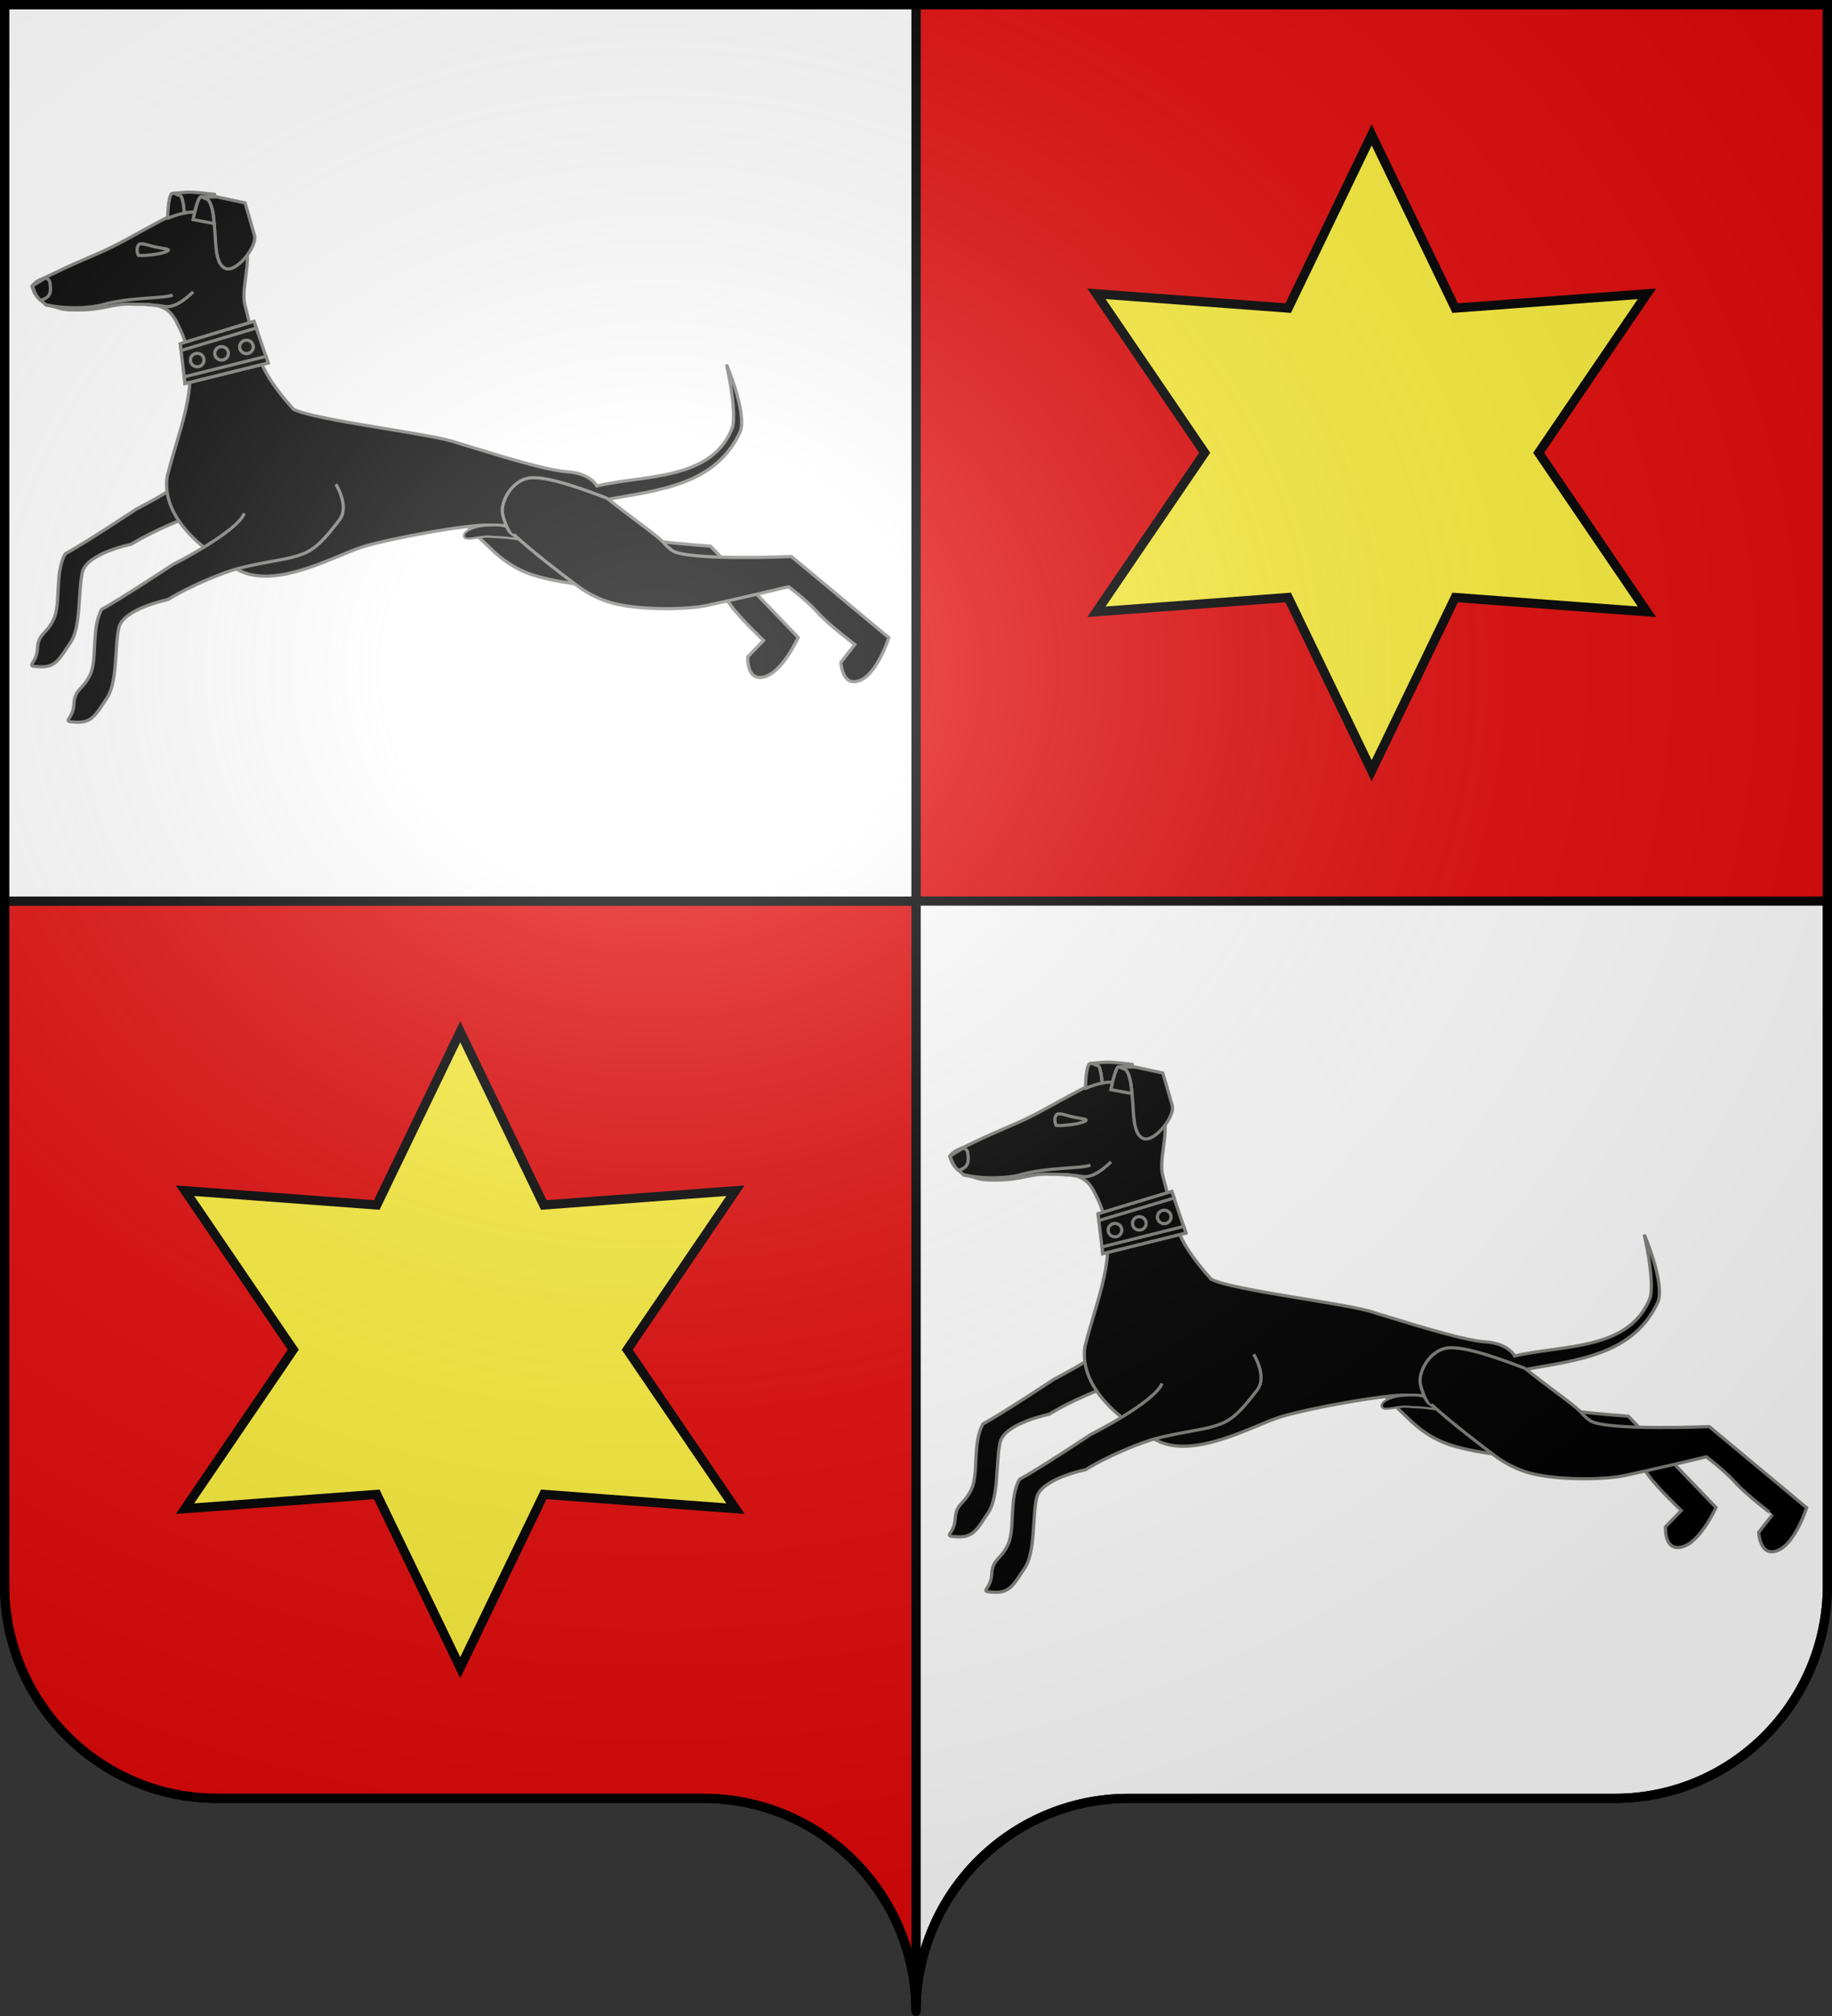 <?xml version="1.0" encoding="UTF-8" standalone="no"?>
<svg
   xmlns:dc="http://purl.org/dc/elements/1.1/"
   xmlns:cc="http://creativecommons.org/ns#"
   xmlns:rdf="http://www.w3.org/1999/02/22-rdf-syntax-ns#"
   xmlns:svg="http://www.w3.org/2000/svg"
   xmlns="http://www.w3.org/2000/svg"
   xmlns:xlink="http://www.w3.org/1999/xlink"
   xmlns:sodipodi="http://sodipodi.sourceforge.net/DTD/sodipodi-0.dtd"
   xmlns:inkscape="http://www.inkscape.org/namespaces/inkscape"
   height="660"
   width="600"
   version="1.0"
   id="svg2"
   sodipodi:version="0.32"
   inkscape:version="0.46"
   sodipodi:docname="Blason_ville_fr_Reilly_(Oise).svg"
   sodipodi:docbase="C:\Documents and Settings\Bruno Vallette\Mes documents\Perso\Wikipédia Blasons\Communes BVA"
   inkscape:output_extension="org.inkscape.output.svg.inkscape">
  <rect width="100%" height="100%" fill="#333333" stroke="none"/>
  <sodipodi:namedview
     inkscape:window-height="712"
     inkscape:window-width="1024"
     inkscape:pageshadow="2"
     inkscape:pageopacity="0.0"
     guidetolerance="10.0"
     gridtolerance="10.0"
     objecttolerance="10.0"
     borderopacity="1.0"
     bordercolor="#666666"
     pagecolor="#ffffff"
     id="base"
     showgrid="false"
     height="660px"
     inkscape:zoom="0.7818178"
     inkscape:cx="277.61632"
     inkscape:cy="330.00016"
     inkscape:window-x="-4"
     inkscape:window-y="-4"
     inkscape:current-layer="layer2"
     showguides="true"
     inkscape:guide-bbox="true" />
  <desc
     id="desc4">Flag of Canton of Valais (Wallis)</desc>
  <defs
     id="defs6">
    <inkscape:perspective
       sodipodi:type="inkscape:persp3d"
       inkscape:vp_x="0 : 330 : 1"
       inkscape:vp_y="0 : 1000 : 0"
       inkscape:vp_z="600 : 330 : 1"
       inkscape:persp3d-origin="300 : 220 : 1"
       id="perspective69" />
    <linearGradient
       id="linearGradient2893">
      <stop
         style="stop-color:white;stop-opacity:0.314;"
         offset="0"
         id="stop2895" />
      <stop
         id="stop2897"
         offset="0.19"
         style="stop-color:white;stop-opacity:0.251;" />
      <stop
         style="stop-color:#6b6b6b;stop-opacity:0.125;"
         offset="0.6"
         id="stop2901" />
      <stop
         style="stop-color:black;stop-opacity:0.125;"
         offset="1"
         id="stop2899" />
    </linearGradient>
    <radialGradient
       inkscape:collect="always"
       xlink:href="#linearGradient2893"
       id="radialGradient2883"
       cx="203.198"
       cy="218.01"
       fx="203.198"
       fy="218.01"
       r="300"
       gradientTransform="matrix(1.36,0,0,1.355,-79.528,-87.645)"
       gradientUnits="userSpaceOnUse" />
    <linearGradient
       id="linearGradient2955">
      <stop
         style="stop-color:white;stop-opacity:0;"
         offset="0"
         id="stop2965" />
      <stop
         style="stop-color:black;stop-opacity:0.646;"
         offset="1"
         id="stop2959" />
    </linearGradient>
    <radialGradient
       inkscape:collect="always"
       xlink:href="#linearGradient2955"
       id="radialGradient2961"
       cx="225.524"
       cy="218.901"
       fx="225.524"
       fy="218.901"
       r="300"
       gradientTransform="matrix(-4.167939e-4,2.183,-1.884,-3.599562e-4,615.597,-289.121)"
       gradientUnits="userSpaceOnUse" />
    <polygon
       id="star"
       transform="scale(53,53)"
       points="0,-1 0.588,0.809 -0.951,-0.309 0.951,-0.309 -0.588,0.809 0,-1 " />
    <clipPath
       id="clip">
      <path
         d="M 0,-200 L 0,600 L 300,600 L 300,-200 L 0,-200 z "
         id="path10" />
    </clipPath>
    <radialGradient
       inkscape:collect="always"
       xlink:href="#linearGradient2955"
       id="radialGradient1911"
       gradientUnits="userSpaceOnUse"
       gradientTransform="matrix(-4.167939e-4,2.183,-1.884,-3.599562e-4,1395.597,-309.121)"
       cx="225.524"
       cy="218.901"
       fx="225.524"
       fy="218.901"
       r="300" />
    <radialGradient
       inkscape:collect="always"
       xlink:href="#linearGradient2955"
       id="radialGradient2928"
       cx="-483.508"
       cy="153.928"
       fx="-483.508"
       fy="153.928"
       r="300"
       gradientTransform="matrix(0,2.342,-2.291,0,562.913,1323.77)"
       gradientUnits="userSpaceOnUse" />
    <radialGradient
       inkscape:collect="always"
       xlink:href="#linearGradient2893"
       id="radialGradient11919"
       gradientUnits="userSpaceOnUse"
       gradientTransform="matrix(1.551,0,0,1.35,-227.894,-51.264)"
       cx="285.186"
       cy="200.448"
       fx="285.186"
       fy="200.448"
       r="300" />
    <inkscape:perspective
       id="perspective2542"
       inkscape:persp3d-origin="414.76221 : 217.06594 : 1"
       inkscape:vp_z="829.52441 : 325.59891 : 1"
       inkscape:vp_y="0 : 1000 : 0"
       inkscape:vp_x="0 : 325.59891 : 1"
       sodipodi:type="inkscape:persp3d" />
  </defs>
  <g
     inkscape:groupmode="layer"
     id="layer1"
     inkscape:label="Fond écu"
     style="opacity:1;display:inline">
    <path
       style="opacity:1;fill:#e20909;fill-opacity:1;fill-rule:nonzero;stroke:#000000;stroke-width:3;stroke-linecap:butt;stroke-linejoin:miter;marker:none;marker-start:none;marker-mid:none;marker-end:none;stroke-miterlimit:4;stroke-dasharray:none;stroke-dashoffset:0;stroke-opacity:1;visibility:visible;display:inline;overflow:visible"
       d="M 300,1.5 L 300,295 L 598.5,295 L 598.5,1.5 L 300,1.5 z"
       id="path14388" />
    <path
       style="opacity:1;fill:#ffffff;fill-opacity:1;fill-rule:nonzero;stroke:#000000;stroke-width:3;stroke-linecap:butt;stroke-linejoin:miter;marker:none;marker-start:none;marker-mid:none;marker-end:none;stroke-miterlimit:4;stroke-dasharray:none;stroke-dashoffset:0;stroke-opacity:1;visibility:visible;display:inline;overflow:visible"
       d="M 300,295 L 300,658.5 C 300,619.996 331.209,588.75 369.656,588.75 C 408.103,588.75 490.397,588.75 528.844,588.75 C 567.291,588.75 598.5,557.504 598.5,519 L 598.5,295 L 300,295 z"
       id="path19854" />
    <path
       style="opacity:1;fill:#e20909;fill-opacity:1;fill-rule:nonzero;stroke:#000000;stroke-width:3;stroke-linecap:butt;stroke-linejoin:miter;marker:none;marker-start:none;marker-mid:none;marker-end:none;stroke-miterlimit:4;stroke-dasharray:none;stroke-dashoffset:0;stroke-opacity:1;visibility:visible;display:inline;overflow:visible"
       d="M 1.5,295 L 1.5,519 C 1.5,557.504 32.709,588.75 71.156,588.75 C 109.603,588.75 191.897,588.75 230.344,588.75 C 268.791,588.75 300,619.996 300,658.5 L 300,295 L 1.5,295 z"
       id="path15284" />
    <path
       style="opacity:1;fill:#ffffff;fill-opacity:1;fill-rule:nonzero;stroke:#000000;stroke-width:3;stroke-linecap:butt;stroke-linejoin:miter;marker:none;marker-start:none;marker-mid:none;marker-end:none;stroke-miterlimit:4;stroke-dasharray:none;stroke-dashoffset:0;stroke-opacity:1;visibility:visible;display:inline;overflow:visible"
       d="M 1.5,1.5 L 1.5,295 L 300,295 L 300,1.5 L 1.5,1.5 z"
       id="rect3718" />
  </g>
  <g
     inkscape:groupmode="layer"
     id="layer2"
     inkscape:label="Meubles"
     style="display:inline">
    <path
       sodipodi:type="star"
       style="opacity:1;fill:#fcef3c;fill-opacity:1;fill-rule:nonzero;stroke:#000000;stroke-width:3.275;stroke-linecap:butt;stroke-linejoin:miter;marker:none;marker-start:none;marker-mid:none;marker-end:none;stroke-miterlimit:4;stroke-dasharray:none;stroke-dashoffset:0;stroke-opacity:1;visibility:visible;display:inline;overflow:visible"
       id="path3694"
       sodipodi:sides="6"
       sodipodi:cx="93.650795"
       sodipodi:cy="69.523811"
       sodipodi:r1="113.6335"
       sodipodi:r2="59.710522"
       sodipodi:arg1="0.52359878"
       sodipodi:arg2="1.0471976"
       inkscape:flatsided="false"
       inkscape:rounded="0"
       inkscape:randomized="0"
       d="M 192.06,126.341 L 123.506,121.235 L 93.651,183.157 L 63.796,121.235 L -4.759,126.341 L 33.94,69.524 L -4.759,12.707 L 63.796,17.813 L 93.651,-44.11 L 123.506,17.813 L 192.06,12.707 L 153.361,69.524 L 192.06,126.341 z"
       transform="matrix(0.916,0,0,0.916,64.956,378.178)" />
    <path
       sodipodi:type="star"
       style="opacity:1;fill:#fcef3c;fill-opacity:1;fill-rule:nonzero;stroke:#000000;stroke-width:3.275;stroke-linecap:butt;stroke-linejoin:miter;marker:none;marker-start:none;marker-mid:none;marker-end:none;stroke-miterlimit:4;stroke-dasharray:none;stroke-dashoffset:0;stroke-opacity:1;visibility:visible;display:inline;overflow:visible"
       id="path14325"
       sodipodi:sides="6"
       sodipodi:cx="93.650795"
       sodipodi:cy="69.523811"
       sodipodi:r1="113.6335"
       sodipodi:r2="59.710522"
       sodipodi:arg1="0.52359878"
       sodipodi:arg2="1.0471976"
       inkscape:flatsided="false"
       inkscape:rounded="0"
       inkscape:randomized="0"
       d="M 192.06,126.341 L 123.506,121.235 L 93.651,183.157 L 63.796,121.235 L -4.759,126.341 L 33.94,69.524 L -4.759,12.707 L 63.796,17.813 L 93.651,-44.11 L 123.506,17.813 L 192.06,12.707 L 153.361,69.524 L 192.06,126.341 z"
       transform="matrix(0.916,0,0,0.916,363.456,84.553)" />
    <g
       id="g2545"
       style="display:inline;stroke:#80807d;stroke-opacity:1;fill:#000000;fill-opacity:1"
       transform="matrix(0.353,0,0,0.347,311.944,245.047)">
      <g
         id="g2188"
         transform="matrix(0.756,-0.654,0.654,0.756,-270.85,379.181)"
         style="stroke:#80807d;stroke-opacity:1;fill:#000000;fill-opacity:1">
        <path
           id="path3301"
           style="fill:#000000;fill-opacity:1;fill-rule:evenodd;stroke:#80807d;stroke-width:3;stroke-linecap:butt;stroke-linejoin:miter;stroke-miterlimit:4;stroke-dasharray:none;stroke-opacity:1;display:inline"
           d="M 216.766,409.141 C 199.783,418.081 135.067,402.265 135.067,402.265 C 135.067,402.265 74.82,394.94 57.568,391.008 C 38.395,397.848 23.916,423.905 9.034,430.655 C -5.848,437.405 -10.273,431.059 -20.775,442.009 C -31.277,452.96 -41.088,445.653 -30.137,456.155 C -19.187,466.657 -10.695,462.187 6.377,457.538 C 23.449,452.889 43.269,425.647 58.061,414.606 C 72.854,403.566 109.772,424.256 109.772,424.256 C 109.772,424.256 137.978,428.253 171.961,441.859 C 187.097,447.919 215.633,465.952 222.313,469.119 C 237.555,476.346 244.691,479.336 279.788,471.492 C 295.201,468.047 299.049,443.906 299.049,443.906" />
        <path
           id="path3288"
           style="fill:#000000;fill-opacity:1;fill-rule:evenodd;stroke:#80807d;stroke-width:3;stroke-linecap:butt;stroke-linejoin:miter;stroke-miterlimit:4;stroke-dasharray:none;stroke-opacity:1;display:inline"
           d="M 355.322,576.308 C 355.25,599.918 358.278,634.332 359.666,648.897 C 360.487,657.506 362.764,673.863 373.07,690.699 C 388.08,715.218 414.108,741.367 427.669,750.918 C 450.543,767.027 492.452,794.767 492.452,794.767 C 492.452,794.767 494.461,815.901 492.88,831.293 C 491.299,846.685 494.174,876.897 494.174,876.897 L 473.044,878.913 C 473.044,878.913 456.354,895.764 472.322,903.387 C 488.29,911.009 520.359,895.752 520.359,895.752 L 515.171,777.355 C 515.171,777.355 445.192,708.032 444.037,691.732 C 442.963,676.593 446.001,689.621 442.834,656.392 C 440.605,633.01 440.667,632.048 440.374,627.838 L 355.322,576.308 z" />
        <path
           id="path3258"
           style="fill:#000000;fill-opacity:1;fill-rule:evenodd;stroke:#80807d;stroke-width:3;stroke-linecap:butt;stroke-linejoin:miter;stroke-miterlimit:4;stroke-dasharray:none;stroke-opacity:1;display:inline"
           transform="matrix(0.756,0.654,-0.654,0.756,252.477,80.468)"
           d="M 172.688,39.104 C 158.542,39.393 146.015,47.324 134.5,53.542 C 120.235,61.243 105.221,70.519 87.688,78.323 C 70.737,85.867 60.662,90.013 44.688,97.979 C 31.109,104.75 29.496,103.914 24.813,109.76 C 27.428,119.247 29.751,120.027 38.063,127.698 C 54.219,130.135 46.769,132.507 69.188,132.354 C 91.449,132.202 99.877,126.135 117.281,126.854 C 136.695,127.656 150.685,124.073 160.469,146.479 C 185.259,195.448 162.9,238.537 150.438,289.281 C 144.662,326.863 181.426,358.737 216.469,377.844 C 251.511,396.951 307.615,363.432 332.562,355.75 C 357.511,348.068 430.785,334.114 451.094,335.5 C 454.413,335.727 458.848,335.144 463.906,336.25 C 466.578,339.201 468.281,340.6 472.719,344.781 C 489.912,360.984 518.251,382.908 530.125,391.969 C 537,397.215 550.55,406.657 569.906,410.531 C 598.095,416.174 634.966,414.838 651.188,411.375 C 678.548,405.534 727.375,393.625 727.375,393.625 C 727.375,393.625 744.248,406.508 754.469,418.125 C 764.69,429.742 788.813,448.156 788.812,448.156 L 775.938,465.031 C 775.937,465.031 776.965,488.727 793.406,482.188 C 809.848,475.648 820.438,441.75 820.438,441.75 L 730.031,365.125 C 730.031,365.125 631.622,369.382 618.875,359.156 C 607.037,349.659 618.661,356.281 592.125,336.031 C 565.589,315.781 559.969,311.031 559.969,311.031 C 608.665,302.186 660.004,297.065 682.539,247.091 C 688.759,228.935 669.695,183.872 669.695,183.872 C 669.695,183.872 678.913,223.331 675.539,242.466 C 656.794,293.811 593.989,287.648 549.375,298.469 C 549.375,298.469 543.681,286.49 521.844,285.094 C 500.006,283.698 443.79,265.021 418.969,257.531 C 398.4,249.47 286.227,236.411 267.5,225.938 C 231.553,184.861 234.319,171.844 222.688,128.323 C 218.718,113.679 227.813,89.217 223.844,74.573 C 219.874,59.929 211.605,52.735 190.062,42.854 C 184.004,40.075 178.223,38.991 172.688,39.104 z" />
        <path
           id="path16947"
           style="fill:#000000;fill-opacity:1;fill-rule:evenodd;stroke:#80807d;stroke-width:3;stroke-linecap:butt;stroke-linejoin:miter;stroke-miterlimit:4;stroke-dasharray:none;stroke-opacity:1;display:inline"
           d="M 208.16,470.872 C 191.177,479.812 126.46,463.996 126.46,463.996 C 126.46,463.996 66.213,456.671 48.962,452.739 C 29.789,459.578 15.31,485.636 0.428,492.385 C -14.454,499.135 -18.88,492.789 -29.382,503.74 C -39.884,514.69 -49.694,507.384 -38.744,517.886 C -27.793,528.388 -19.302,523.918 -2.229,519.269 C 14.843,514.619 34.662,487.377 49.455,476.337 C 64.248,465.297 101.166,485.987 101.166,485.987 C 101.166,485.987 129.372,489.983 163.355,503.589 C 178.491,509.65 207.027,527.683 213.706,530.85 C 228.948,538.077 236.085,541.066 271.182,533.222 C 286.595,529.777 290.443,505.637 290.443,505.637" />
        <path
           id="path18013"
           style="fill:#000000;fill-rule:evenodd;stroke:#80807d;stroke-width:3;stroke-linecap:butt;stroke-linejoin:miter;stroke-miterlimit:4;stroke-dasharray:none;stroke-opacity:1;display:inline;fill-opacity:1"
           d="M 472.447,680.9 C 463.473,664.14 445.304,629.571 431.122,619.377 C 416.941,609.183 394.711,618.203 389.112,628.138 C 383.512,638.074 382.332,648.183 382.332,648.183" />
        <g
           id="g3290"
           style="stroke:#80807d;stroke-opacity:1;fill:#000000;fill-opacity:1">
          <path
             id="path16959"
             style="fill:#000000;fill-opacity:1;fill-rule:evenodd;stroke:#80807d;stroke-width:3;stroke-linecap:butt;stroke-linejoin:miter;stroke-miterlimit:4;stroke-dasharray:none;stroke-opacity:1;display:inline"
             d="M 373.123,218.399 C 381.95,225.044 370.677,239.022 363.109,249.748 C 355.542,260.473 341.263,275.151 346.266,284.744 C 351.269,294.338 382.265,288.349 386.944,278.628 C 391.623,268.907 400.376,249.691 400.376,249.691 L 383.94,227.801 L 373.123,218.399 z" />
          <path
             id="path16961"
             style="fill:#000000;fill-opacity:1;fill-rule:nonzero;stroke:#80807d;stroke-width:0.7;stroke-miterlimit:4;stroke-dasharray:none;stroke-opacity:1;display:inline"
             transform="matrix(3.871,1.869,-1.85,3.855,-343.378,-657.309)"
             d="M 224.116,119.59 C 224.116,120.028 223.792,120.384 223.392,120.384 C 222.992,120.384 222.667,120.028 222.667,119.59 C 222.667,119.151 222.992,118.795 223.392,118.795 C 223.792,118.795 224.116,119.151 224.116,119.59 L 224.116,119.59 z" />
          <path
             id="path16963"
             style="fill:#000000;fill-rule:evenodd;stroke:#80807d;stroke-width:3;stroke-linecap:butt;stroke-linejoin:miter;stroke-miterlimit:4;stroke-dasharray:none;stroke-opacity:1;display:inline;fill-opacity:1"
             d="M 196.724,194.984 C 206.401,199.865 210.076,194.185 213.939,188.606 C 216.565,184.816 213.657,182.091 213.657,182.091 L 199.989,179.844 C 199.989,179.844 195.42,188.334 196.724,194.984 z" />
          <path
             id="path16965"
             style="fill:#000000;fill-rule:evenodd;stroke:#80807d;stroke-width:3;stroke-linecap:butt;stroke-linejoin:miter;stroke-miterlimit:4;stroke-dasharray:none;stroke-opacity:1;display:inline;fill-opacity:1"
             d="M 197.262,200.823 C 208.416,216.473 226.428,230.719 237.447,235.809 C 261.383,246.867 284.658,269.18 292.705,271.472" />
          <path
             id="path16967"
             style="fill:#000000;fill-rule:evenodd;stroke:#80807d;stroke-width:3;stroke-linecap:butt;stroke-linejoin:miter;stroke-miterlimit:4;stroke-dasharray:none;stroke-opacity:1;display:inline;fill-opacity:1"
             d="M 293.131,222.357 C 294.394,218.15 297.689,214.764 300.861,214.939 C 303.681,216.296 305.48,219.87 308.307,223.977 C 310.962,227.833 314.666,232.187 316.677,234.786 C 320.829,240.152 309.139,234.644 303.014,230.168 C 297.458,226.117 296.291,225.738 293.131,222.357 z" />
          <path
             id="path17975"
             style="fill:#000000;fill-opacity:1;fill-rule:evenodd;stroke:#80807d;stroke-width:3;stroke-linecap:butt;stroke-linejoin:miter;stroke-opacity:1;display:inline"
             d="M 364.271,205.288 C 360.49,202.437 356.907,200.075 356.907,200.075 C 356.907,200.075 357.206,202.268 359.212,204.792 C 361.14,207.218 352.187,219.083 351.467,220.029 C 354.309,221.633 356.995,223.495 359.447,225.763 C 364.606,222.063 371.734,217.37 373.287,218.56 L 373.116,218.405 C 373.47,218.672 373.782,218.946 374.074,219.236 L 383.25,227.192 L 384.183,224.935 C 384.183,224.935 375.049,214.975 370.56,210.547 C 368.877,208.886 366.54,206.999 364.271,205.288 z M 374.074,219.236 L 373.287,218.56 L 376.346,224.847 C 376.342,222.719 375.659,220.814 374.074,219.236 z M 371.486,237.582 C 371.012,238.353 370.509,239.127 370,239.899 C 370.509,239.126 371.012,238.353 371.486,237.582 z" />
          <path
             id="path17990"
             style="fill:#000000;fill-opacity:1;fill-rule:evenodd;stroke:#80807d;stroke-width:3;stroke-linecap:butt;stroke-linejoin:miter;stroke-opacity:1;display:inline"
             d="M 355.05,198.651 C 350.995,197.513 336.914,213.316 336.914,213.316 L 336.873,213.841 C 341.875,215.556 346.865,217.432 351.467,220.029 C 352.187,219.083 361.14,207.218 359.212,204.792 C 357.474,202.606 357.038,200.755 356.947,200.275 L 355.05,198.651 z M 371.486,237.582 C 371.012,238.353 370.509,239.126 370,239.899 C 370.509,239.127 371.012,238.353 371.486,237.582 z" />
          <path
             id="path18053"
             style="fill:#000000;fill-rule:evenodd;stroke:#80807d;stroke-width:3;stroke-linecap:butt;stroke-linejoin:miter;stroke-opacity:1;display:inline;fill-opacity:1"
             d="M 268.193,262.433 C 282.136,275.097 278.816,276.205 287.07,279.579 C 295.325,282.953 309.104,281.693 309.104,281.693" />
          <path
             id="path22592"
             style="fill:#000000;fill-opacity:1;fill-rule:evenodd;stroke:#80807d;stroke-width:3;stroke-linecap:butt;stroke-linejoin:miter;stroke-opacity:1;display:inline"
             d="M 373.287,218.56 C 370.804,216.656 353.615,230.089 353.615,230.089 L 366.001,245.68 C 371.025,238.647 376.356,230.871 376.346,224.847 L 373.287,218.56 z" />
        </g>
        <path
           id="path3668"
           style="fill:#000000;fill-opacity:1;fill-rule:evenodd;stroke:#80807d;stroke-width:2;stroke-linecap:butt;stroke-linejoin:miter;stroke-opacity:1"
           d="M 383.539,639.584 C 382.679,645.686 381.485,642.622 384.881,656.27 C 373.101,642.344 371.497,642.399 366.856,637.314 C 359.964,629.763 346.573,625.798 347.948,621.187 C 349.378,616.393 360.515,618.868 370.335,626.419 C 373.522,628.869 381.859,635.005 383.539,639.584 z" />
        <path
           id="rect3303"
           style="fill:#000000;fill-opacity:1;fill-rule:evenodd;stroke:#80807d;stroke-width:3;stroke-miterlimit:4;stroke-dasharray:none;stroke-opacity:1"
           d="M 267.967,310.895 L 246.658,342.169 L 317.775,377.98 L 333.499,339.71 L 267.967,310.895 z" />
        <path
           id="path4280"
           style="fill:#000000;fill-opacity:1;fill-rule:evenodd;stroke:#80807d;stroke-width:3;stroke-miterlimit:4;stroke-dasharray:none;stroke-opacity:1;display:inline"
           d="M 267.967,310.895 L 264.409,316.223 L 331.121,345.871 L 333.499,339.71 L 267.967,310.895 z" />
        <path
           id="path4282"
           style="fill:#000000;fill-opacity:1;fill-rule:evenodd;stroke:#80807d;stroke-width:3;stroke-miterlimit:4;stroke-dasharray:none;stroke-opacity:1;display:inline"
           d="M 250.407,337.007 L 246.658,342.169 L 317.775,377.98 L 320.345,371.986 L 250.407,337.007 z" />
        <path
           id="path6222"
           style="fill:#000000;fill-opacity:1;fill-rule:evenodd;stroke:#80807d;stroke-width:3;stroke-miterlimit:4;stroke-dasharray:none;stroke-opacity:1"
           transform="matrix(0.756,0.654,-0.654,0.756,250.442,79.714)"
           d="M 186.652,178.854 C 186.653,182.361 183.81,185.204 180.303,185.204 C 176.797,185.204 173.954,182.361 173.955,178.854 C 173.954,175.347 176.797,172.504 180.303,172.504 C 183.81,172.504 186.653,175.347 186.652,178.854 z" />
        <path
           id="path6224"
           style="fill:#000000;fill-opacity:1;fill-rule:evenodd;stroke:#80807d;stroke-width:3;stroke-miterlimit:4;stroke-dasharray:none;stroke-opacity:1;display:inline"
           transform="matrix(0.756,0.654,-0.654,0.756,271.687,89.704)"
           d="M 186.652,178.854 C 186.653,182.361 183.81,185.204 180.303,185.204 C 176.797,185.204 173.954,182.361 173.955,178.854 C 173.954,175.347 176.797,172.504 180.303,172.504 C 183.81,172.504 186.653,175.347 186.652,178.854 z" />
        <path
           id="path6226"
           style="fill:#000000;fill-opacity:1;fill-rule:evenodd;stroke:#80807d;stroke-width:3;stroke-miterlimit:4;stroke-dasharray:none;stroke-opacity:1;display:inline"
           transform="matrix(0.756,0.654,-0.654,0.756,293.15,100.217)"
           d="M 186.652,178.854 C 186.653,182.361 183.81,185.204 180.303,185.204 C 176.797,185.204 173.954,182.361 173.955,178.854 C 173.954,175.347 176.797,172.504 180.303,172.504 C 183.81,172.504 186.653,175.347 186.652,178.854 z" />
      </g>
    </g>
    <use
       x="0"
       y="0"
       xlink:href="#g2545"
       id="use3340"
       transform="translate(-300.582,-284.837)"
       width="600"
       height="660" />
  </g>
  <g
     inkscape:groupmode="layer"
     id="layer3"
     inkscape:label="Reflet final"
     style="display:inline"
     sodipodi:insensitive="true">
    <path
       id="path2875"
       style="fill:url(#radialGradient11919);fill-opacity:1;fill-rule:evenodd;stroke:none;stroke-width:3;stroke-linecap:butt;stroke-linejoin:miter;stroke-miterlimit:4;stroke-dasharray:none;stroke-opacity:1"
       d="M 1.5,1.5 L 1.5,518.991 C 1.5,557.496 32.703,588.746 71.15,588.746 C 109.597,588.746 191.903,588.746 230.35,588.746 C 268.797,588.745 300,619.996 300,658.5 C 300,619.996 331.203,588.746 369.65,588.746 C 408.097,588.745 490.403,588.746 528.85,588.746 C 567.297,588.746 598.5,557.496 598.5,518.991 L 598.5,1.5 L 1.5,1.5 z " />
  </g>
  <g
     inkscape:groupmode="layer"
     id="layer4"
     inkscape:label="Contour final"
     style="display:inline"
     sodipodi:insensitive="true">
    <path
       id="path1572"
       style="fill:none;fill-opacity:1;fill-rule:nonzero;stroke:black;stroke-width:3;stroke-linecap:round;stroke-linejoin:round;stroke-miterlimit:4;stroke-dasharray:none;stroke-dashoffset:0;stroke-opacity:1"
       d="M 300,658.5 C 300,619.996 331.203,588.746 369.65,588.746 C 408.097,588.746 490.403,588.746 528.85,588.746 C 567.297,588.746 598.5,557.497 598.5,518.993 L 598.5,1.5 L 1.5,1.5 L 1.5,518.993 C 1.5,557.497 32.703,588.746 71.15,588.746 C 109.597,588.746 191.903,588.746 230.35,588.746 C 268.797,588.746 300,619.996 300,658.5 z "
       sodipodi:nodetypes="cssccccssc" />
  </g>
</svg>
